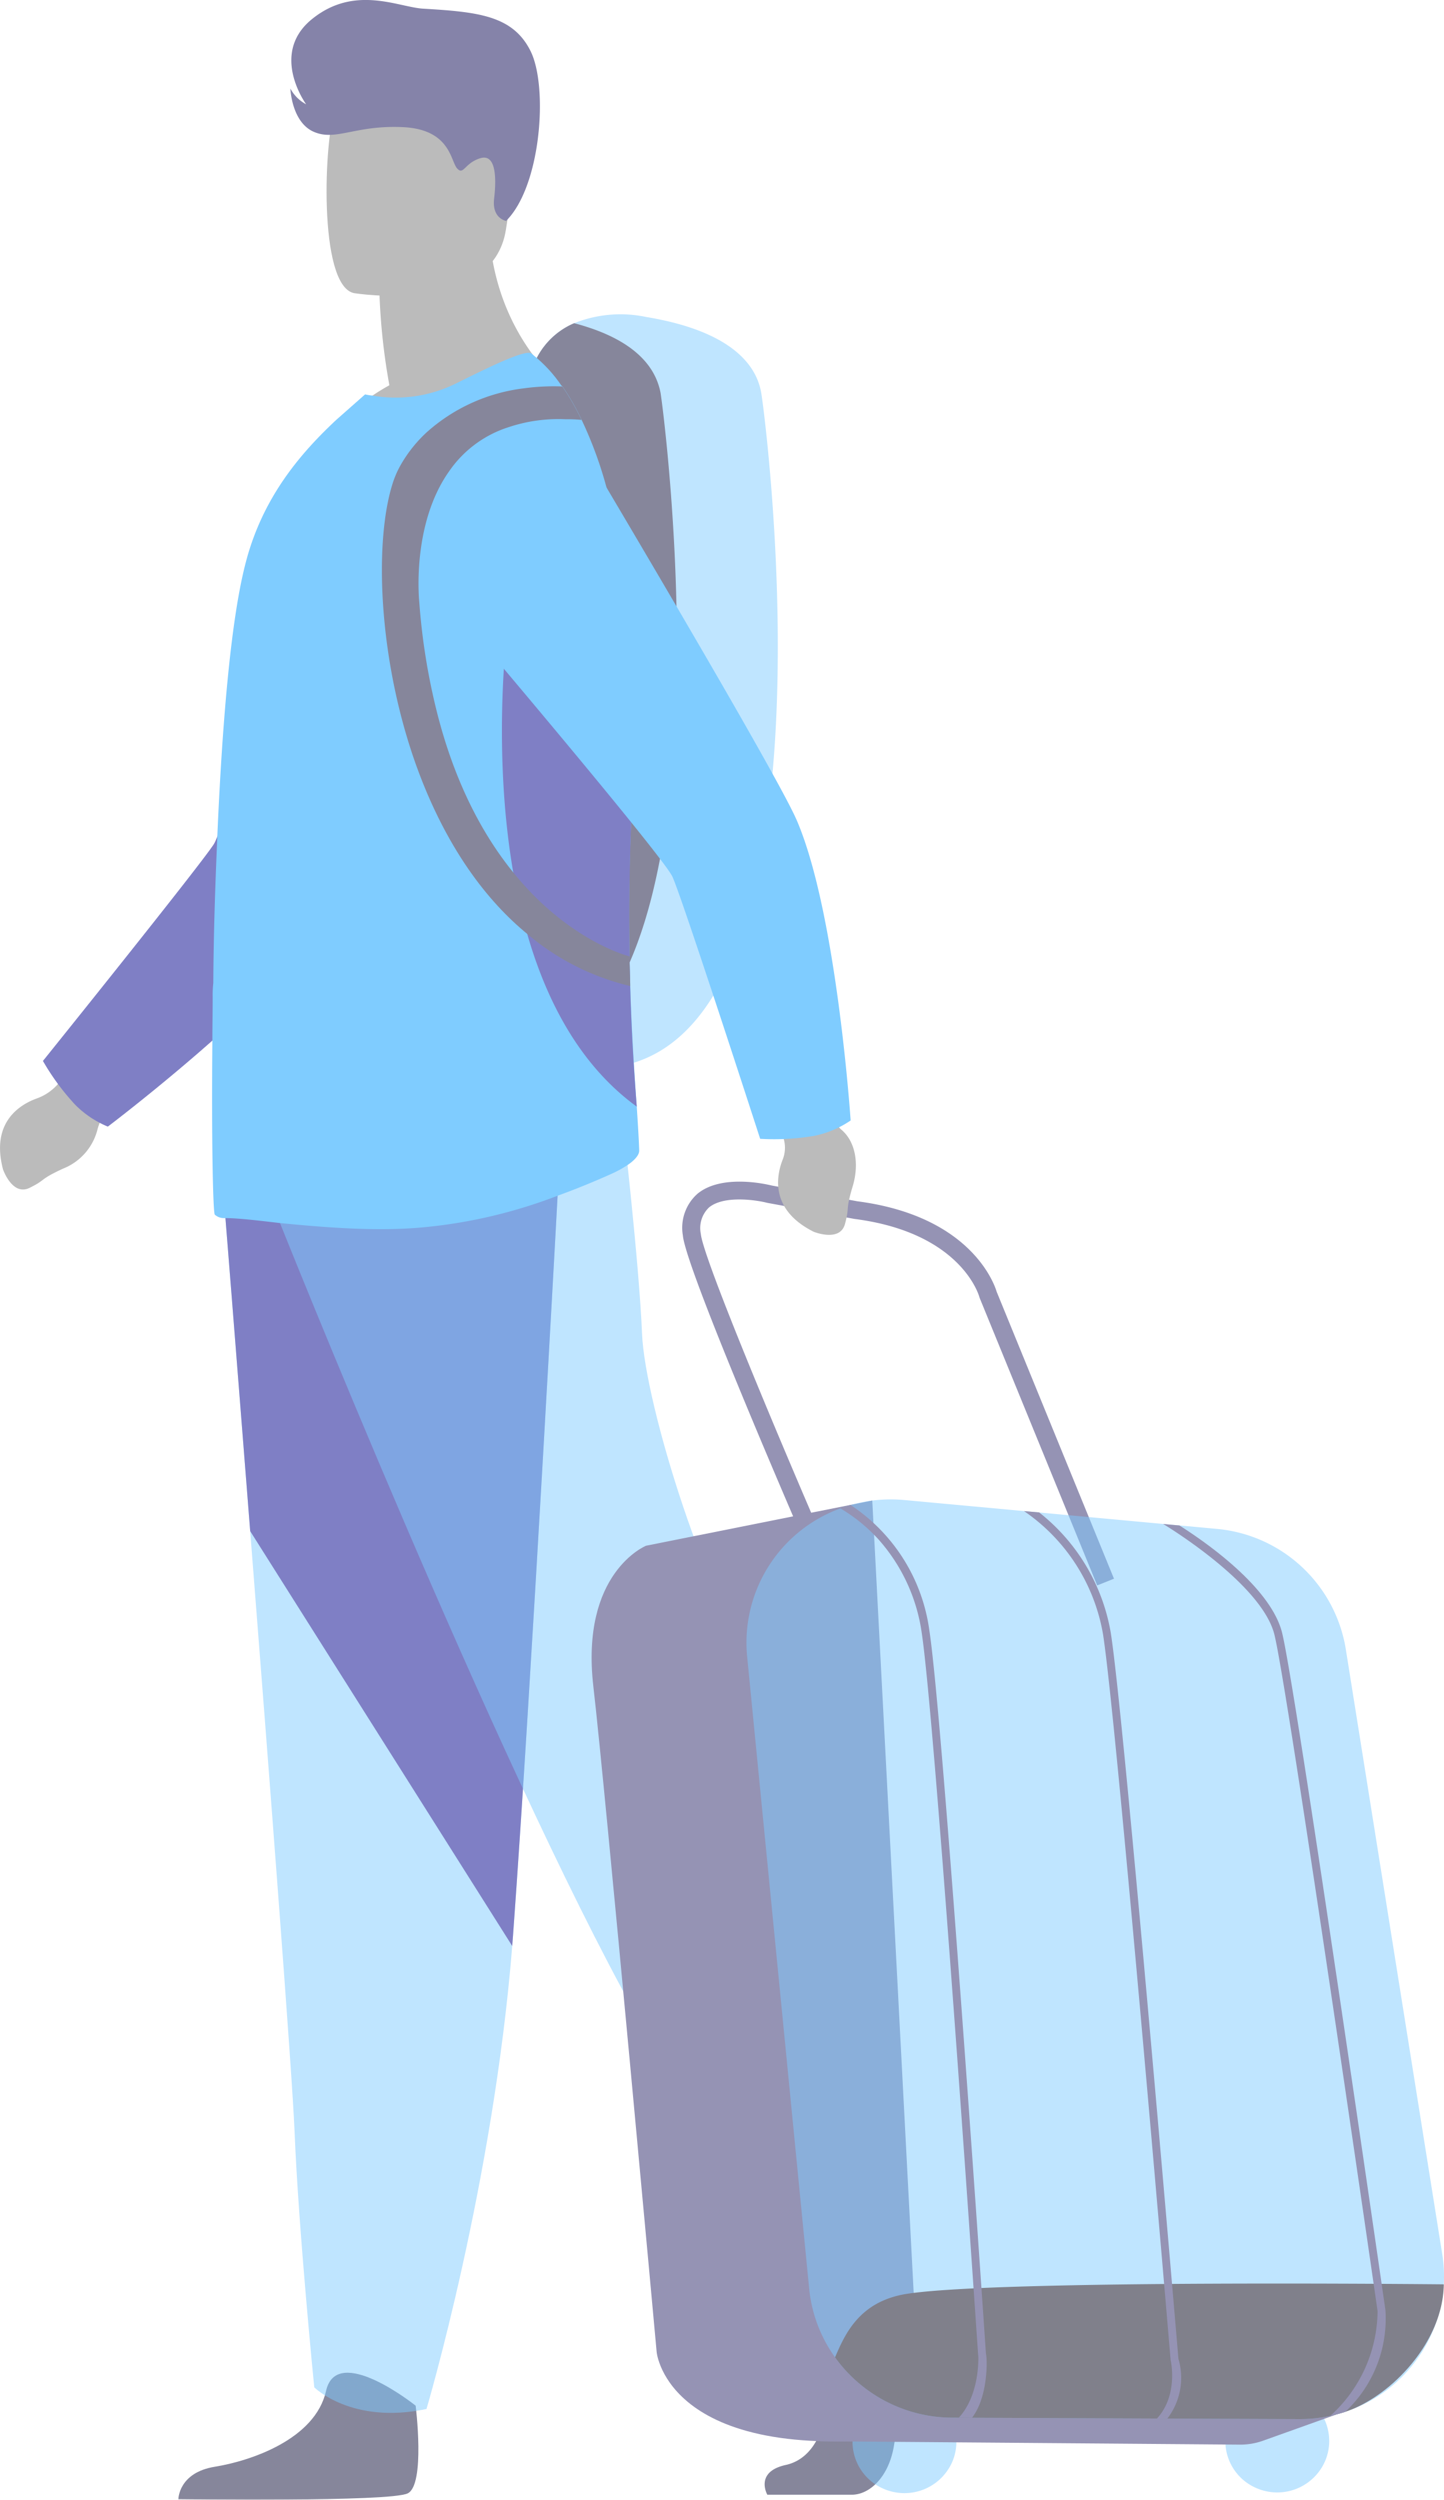<svg xmlns="http://www.w3.org/2000/svg" width="183.177" height="316.934" viewBox="0 0 183.177 316.934">
  <g id="Group_742" data-name="Group 742" opacity="0.5">
    <path id="Path_390" data-name="Path 390" d="M2086.13,859.708a13.791,13.791,0,0,1-6.247-1.376c-22.473-11.157-1.611-87.812-1.611-87.812a9.514,9.514,0,0,1,5.147-5.3,15.859,15.859,0,0,1,9.153-.786c11.827,1.964,14.106,6.876,14.578,9.627C2107.661,776.846,2118.348,859.551,2086.13,859.708Z" transform="translate(-2010.584 -724.242)" fill="#09f" opacity="0.5"/>
    <path id="Path_391" data-name="Path 391" d="M2079.883,861.03c-22.473-11.157-1.611-87.812-1.611-87.812a9.514,9.514,0,0,1,5.147-5.3c8.683,2.28,10.49,6.4,10.962,8.841C2094.813,779.347,2104.008,850.344,2079.883,861.03Z" transform="translate(-2010.584 -726.94)" fill="#0d0d38"/>
    <g id="Group_676" data-name="Group 676" transform="translate(22.628 142.322)">
      <path id="Path_392" data-name="Path 392" d="M2220.488,1634.915s5.121,4.747,4.122,8.119-5.62,5.621-6.245,9.742-3.122,6.37-5.37,6.37h-10.718s-1.655-2.9,2.341-3.775,5.5-5.718,5.254-10.213a80.524,80.524,0,0,1,.375-10.491l8.493-2Z" transform="translate(-2127.567 -1485.167)" fill="#0d0d38"/>
      <path id="Path_393" data-name="Path 393" d="M1973.6,1675.1s1.249,9.991-1,11.115-29.1.75-29.1.75,0-3.372,4.621-4.122,12.739-3.5,14.113-9.616S1973.6,1675.1,1973.6,1675.1Z" transform="translate(-1943.5 -1512.412)" fill="#0d0d38"/>
      <path id="Path_394" data-name="Path 394" d="M1963.687,1148.766s1.518,18.933,3.3,41.691c2.424,30.915,5.34,68.888,5.628,76.082.5,12.492,2.5,32.474,2.5,32.474s4.744,4.747,14.238,2.746c0,0,8.46-28.524,10.876-58.7.037-.495.075-.993.113-1.492,2.248-30.724,5.743-95.42,5.743-95.42Z" transform="translate(-1957.878 -1138.65)" fill="#09f" opacity="0.5"/>
      <path id="Path_395" data-name="Path 395" d="M1963.687,1148.766s1.518,18.933,3.3,41.691l33.241,52.6c.037-.495.075-.993.113-1.492,2.248-30.724,5.743-95.42,5.743-95.42Z" transform="translate(-1957.878 -1138.65)" fill="#00008b"/>
      <path id="Path_396" data-name="Path 396" d="M1987.768,1132.468s27.352,68.566,45.337,100.789,23.6,41.215,23.6,41.215,10.3-4.121,11.24-6.931c0,0-6.877-62.208-18.922-77.372-6.805-8.569-14.8-34.283-15.175-43.276s-2.435-26.79-2.435-26.79Z" transform="translate(-1975.029 -1120.103)" fill="#09f" opacity="0.5"/>
    </g>
    <path id="Path_397" data-name="Path 397" d="M1875.924,1087.783l-3.7,4.413a6.419,6.419,0,0,1-2.734,1.853c-2.19.807-5.8,3.065-4.236,8.985,0,0,1.179,3.41,3.371,2.331s1.112-.988,4.254-2.44a7.239,7.239,0,0,0,4.331-4.862,6.384,6.384,0,0,1,2.883-3.933l4.491-3.032Z" transform="translate(-1864.869 -954.762)" fill="#777"/>
    <path id="Path_398" data-name="Path 398" d="M2018.648,739.29a80.283,80.283,0,0,1-1.253-11.436l13.877-11.184c-.515,15.378,9.339,22.773,9.339,22.773s-18.493,9.1-29.182,5.731A25.613,25.613,0,0,1,2018.648,739.29Z" transform="translate(-1969.254 -690.443)" fill="#777"/>
    <path id="Path_399" data-name="Path 399" d="M2012.275,682.364s17.655,2.933,19.312-8.09,5.052-18.067-6.15-20.406-14.029,1.537-15.478,5.082S2007.725,681.316,2012.275,682.364Z" transform="translate(-1967.403 -645.206)" fill="#777"/>
    <path id="Path_400" data-name="Path 400" d="M1887.907,906.027a30.208,30.208,0,0,1-4.112-5.574s20.059-24.922,21.689-27.506,13.813-44.038,13.813-44.038l30.806-6.24s-25.714,53.051-29.974,59.518c-7.04,10.687-28.1,26.593-28.1,26.593A12.678,12.678,0,0,1,1887.907,906.027Z" transform="translate(-1878.349 -765.938)" fill="#00008b"/>
    <path id="Path_401" data-name="Path 401" d="M2012.552,882.1c.039.63-.668,1.336-1.492,1.886a14.347,14.347,0,0,1-1.925,1.061q-3.536,1.591-6.954,2.829a64.006,64.006,0,0,1-16.7,3.967c-6.248.629-13.2,0-18.505-.51-2.986-.355-5.423-.629-6.915-.629h-.2a1.714,1.714,0,0,1-1.14-.431c-.236-.158-.432-9.508-.314-22.082,0-1.769.039-3.576.039-5.462a14.5,14.5,0,0,1,.079-1.846v-.2c.039-5.893.237-12.14.511-18.308v-.119c.589-13.711,1.65-26.914,3.5-34.26,2.122-8.606,7.072-14.264,11.552-18.467l3.694-3.262a7.441,7.441,0,0,0,.943.157,17.208,17.208,0,0,0,10.569-1.533c4.2-2.082,8.84-4.361,9.587-3.81.078.079.2.157.275.236a17.589,17.589,0,0,1,3.537,3.85c.079.038.079.038.079.079h.038a30.688,30.688,0,0,1,2.437,4.244,51,51,0,0,1,3.143,8.525c2.4,8.6,3.576,19.448,3.536,31.039,0,2.946-.078,5.932-.275,8.957-.039.865-.079,1.69-.118,2.515-.353,7.5-.314,14.459-.117,20.548v.2c.2,6.17.551,11.4.825,15.284C2012.395,878.92,2012.512,880.806,2012.552,882.1Z" transform="translate(-1931.467 -736.264)" fill="#09f"/>
    <path id="Path_402" data-name="Path 402" d="M2103.237,957.624a295.112,295.112,0,0,1-.586-38.533c.172-3.027.262-6.029.272-8.984-3.657-8.87-6.645-15.3-6.645-15.3h-9.217S2080.306,940.956,2103.237,957.624Z" transform="translate(-2022.46 -817.316)" fill="#00008b"/>
    <path id="Path_403" data-name="Path 403" d="M2020.239,653.537s-1.811-.3-1.519-2.8.289-5.757-1.74-5.149-2.129,2.232-2.963,1.284-.849-4.945-6.886-5.224-8.49,1.823-11.3.589-2.956-5.483-2.956-5.483a4.829,4.829,0,0,0,2,2s-4.684-6.406.739-10.8,10.951-1.517,14.09-1.327c6.914.419,11.38.834,13.639,5.377S2024.676,649.164,2020.239,653.537Z" transform="translate(-1956.04 -625.53)" fill="#0b0754"/>
    <g id="Group_682" data-name="Group 682" transform="translate(75.053 149.815)">
      <path id="Path_404" data-name="Path 404" d="M2405.528,1682.326a6.491,6.491,0,0,0,3.483,8.55,6.621,6.621,0,0,0,8.648-3.445,6.491,6.491,0,0,0-3.484-8.551A6.62,6.62,0,0,0,2405.528,1682.326Z" transform="translate(-2324.62 -1525.203)" fill="#09f" opacity="0.5"/>
      <path id="Path_405" data-name="Path 405" d="M2241.188,1682.626a6.49,6.49,0,0,0,3.483,8.551,6.621,6.621,0,0,0,8.648-3.445,6.491,6.491,0,0,0-3.484-8.551A6.62,6.62,0,0,0,2241.188,1682.626Z" transform="translate(-2207.572 -1525.417)" fill="#09f" opacity="0.5"/>
      <path id="Path_406" data-name="Path 406" d="M2277.626,1674.16l-9.368,3.348a8.575,8.575,0,0,1-2.955.5l-53.2-.433-5.825-9.508Z" transform="translate(-2183.087 -1517.872)" fill="#2b276a"/>
      <g id="Group_677" data-name="Group 677" transform="translate(11.525)">
        <path id="Path_407" data-name="Path 407" d="M2218.334,1197.336l-14.928-36.495-.018-.07c-.091-.327-2.419-8.166-15.812-9.894l-.062-.01-11.017-2.031c-1.423-.368-5.536-.982-7.416.593a3.619,3.619,0,0,0-1.028,3.337c.282,3.063,10.217,26.725,16.824,41.883l-2.1.9c-1.7-3.894-16.6-38.168-17-42.574a5.765,5.765,0,0,1,1.833-5.276c3.072-2.568,8.824-1.216,9.435-1.063l10.864,2c14.422,1.872,17.385,10.491,17.679,11.481l14.877,36.372Z" transform="translate(-2165.73 -1146.142)" fill="#2b276a"/>
      </g>
      <path id="Path_408" data-name="Path 408" d="M2161.277,1286.655l-28.7,5.731s-8.364,3.383-6.677,17.884c1.486,12.759,8.027,84.358,8.027,84.358s1.366,14.9,33.546,10.514Z" transform="translate(-2125.679 -1246.22)" fill="#2b276a"/>
      <path id="Path_409" data-name="Path 409" d="M2193.99,1306.02l7.873,80.182a17.937,17.937,0,0,0,3.283,8.72,18.374,18.374,0,0,0,14.879,7.649l26.624.111.659,0,16.674.069a18.581,18.581,0,0,0,4.829-.612q.54-.141,1.063-.314a18.29,18.29,0,0,0,11.835-12.274,17.853,17.853,0,0,0,.457-7.745l-12.236-76.709a18.247,18.247,0,0,0-16.4-15.217l-4.7-.435-1.122-.1h0l-.942-.086-15.723-1.456-1.929-.177-15.172-1.4a18.513,18.513,0,0,0-6.826.633c-.141.041-.281.081-.42.128l-.876.3A18.118,18.118,0,0,0,2193.99,1306.02Z" transform="translate(-2174.27 -1245.855)" fill="#09f" opacity="0.5"/>
      <path id="Path_410" data-name="Path 410" d="M2232.972,1641.01a18.375,18.375,0,0,0,14.879,7.649l26.625.111.658,0,16.674.069a18.573,18.573,0,0,0,4.83-.612q.539-.141,1.063-.314c5.768-1.9,12.409-8.827,12.49-16.157,0,0-56.321-.619-68.089,1.2C2236.031,1633.9,2234.223,1638.1,2232.972,1641.01Z" transform="translate(-2202.096 -1491.943)" fill="#010117"/>
      <g id="Group_681" data-name="Group 681" transform="translate(31.549 41.001)">
        <g id="Group_678" data-name="Group 678" transform="translate(40.947 2.402)">
          <path id="Path_411" data-name="Path 411" d="M2377.6,1296.97c.117.071,12.48,7.486,14.115,14.021,1.681,6.714,12.978,85,13.091,85.786a18.045,18.045,0,0,1-6.006,13.28l.845-.2q.54-.141,1.063-.314a16.182,16.182,0,0,0,5.093-12.9c-.465-3.232-11.421-79.124-13.111-85.887-1.483-5.925-10.2-11.816-13.024-13.594l-1.121-.1h0Z" transform="translate(-2377.603 -1296.97)" fill="#2b276a"/>
        </g>
        <g id="Group_679" data-name="Group 679" transform="translate(23.295 0.769)">
          <path id="Path_412" data-name="Path 412" d="M2316.262,1291.294a23.765,23.765,0,0,1,10.034,15.671c1.717,11.03,8.5,91.157,8.565,91.963l.005.058.018.054c.013.04.967,4.364-1.755,7.307l.668,0,.658,0a8.5,8.5,0,0,0,1.4-7.564c-.211-2.477-6.866-81.035-8.571-91.975a24.679,24.679,0,0,0-9.1-15.344Z" transform="translate(-2316.262 -1291.294)" fill="#2b276a"/>
        </g>
        <g id="Group_680" data-name="Group 680">
          <path id="Path_413" data-name="Path 413" d="M2235.312,1289.049a20.823,20.823,0,0,1,4.835,3.933,22.522,22.522,0,0,1,5.462,11.678c1.717,11.025,7.124,90.886,7.179,91.69l0,.063.019.057c.013.04.253,4.927-2.468,7.87l1.677.007c2.08-2.689,1.942-7.545,1.766-8.12-.173-2.553-5.479-80.777-7.183-91.719a22.649,22.649,0,0,0-9.993-15.886c-.14.041-.281.081-.421.128Z" transform="translate(-2235.312 -1288.622)" fill="#2b276a"/>
        </g>
      </g>
    </g>
    <path id="Path_414" data-name="Path 414" d="M2197.922,1097.809l3.434,8.086a4.049,4.049,0,0,1,0,3.055c-.844,2.177-1.538,6.377,3.935,9.121,0,0,3.337,1.372,3.979-.986s-.005-1.488.985-4.8c.866-2.9.293-5.722-1.46-7.163a3.109,3.109,0,0,1-.989-2.113l-.541-5.15Z" transform="translate(-2102.08 -961.902)" fill="#777"/>
    <path id="Path_415" data-name="Path 415" d="M2106.922,884.108a30.189,30.189,0,0,1-6.917.385s-9.853-30.436-11.121-33.217-29.265-35.688-29.265-35.688l11.663-29.189s30.283,50.583,33.358,57.691c5.081,11.745,6.844,38.078,6.844,38.078A12.676,12.676,0,0,1,2106.922,884.108Z" transform="translate(-2003.576 -740.106)" fill="#09f"/>
    <path id="Path_416" data-name="Path 416" d="M2064.724,871.553v.2a31.34,31.34,0,0,1-13.005-6.561c-6.875-5.617-11.551-13.83-14.5-22.435-4.558-13.4-4.91-27.777-2.593-34.851a12.085,12.085,0,0,1,1.06-2.356,17.337,17.337,0,0,1,3.222-4.008,22.552,22.552,0,0,1,12.376-5.579,27.27,27.27,0,0,1,2.79-.236c1.1-.041,1.808,0,2,0h.039a30.712,30.712,0,0,1,2.437,4.244,17.7,17.7,0,0,0-2-.079,19.888,19.888,0,0,0-7.191.982,14.473,14.473,0,0,0-7.583,5.579c-4.872,6.835-3.811,16.62-3.811,16.62a81.651,81.651,0,0,0,2.2,13.79c2.318,9.274,5.972,15.873,9.744,20.51,7.032,8.721,14.711,10.615,14.711,10.615Z" transform="translate(-1984.778 -746.734)" fill="#0d0d38"/>
  </g>
</svg>
